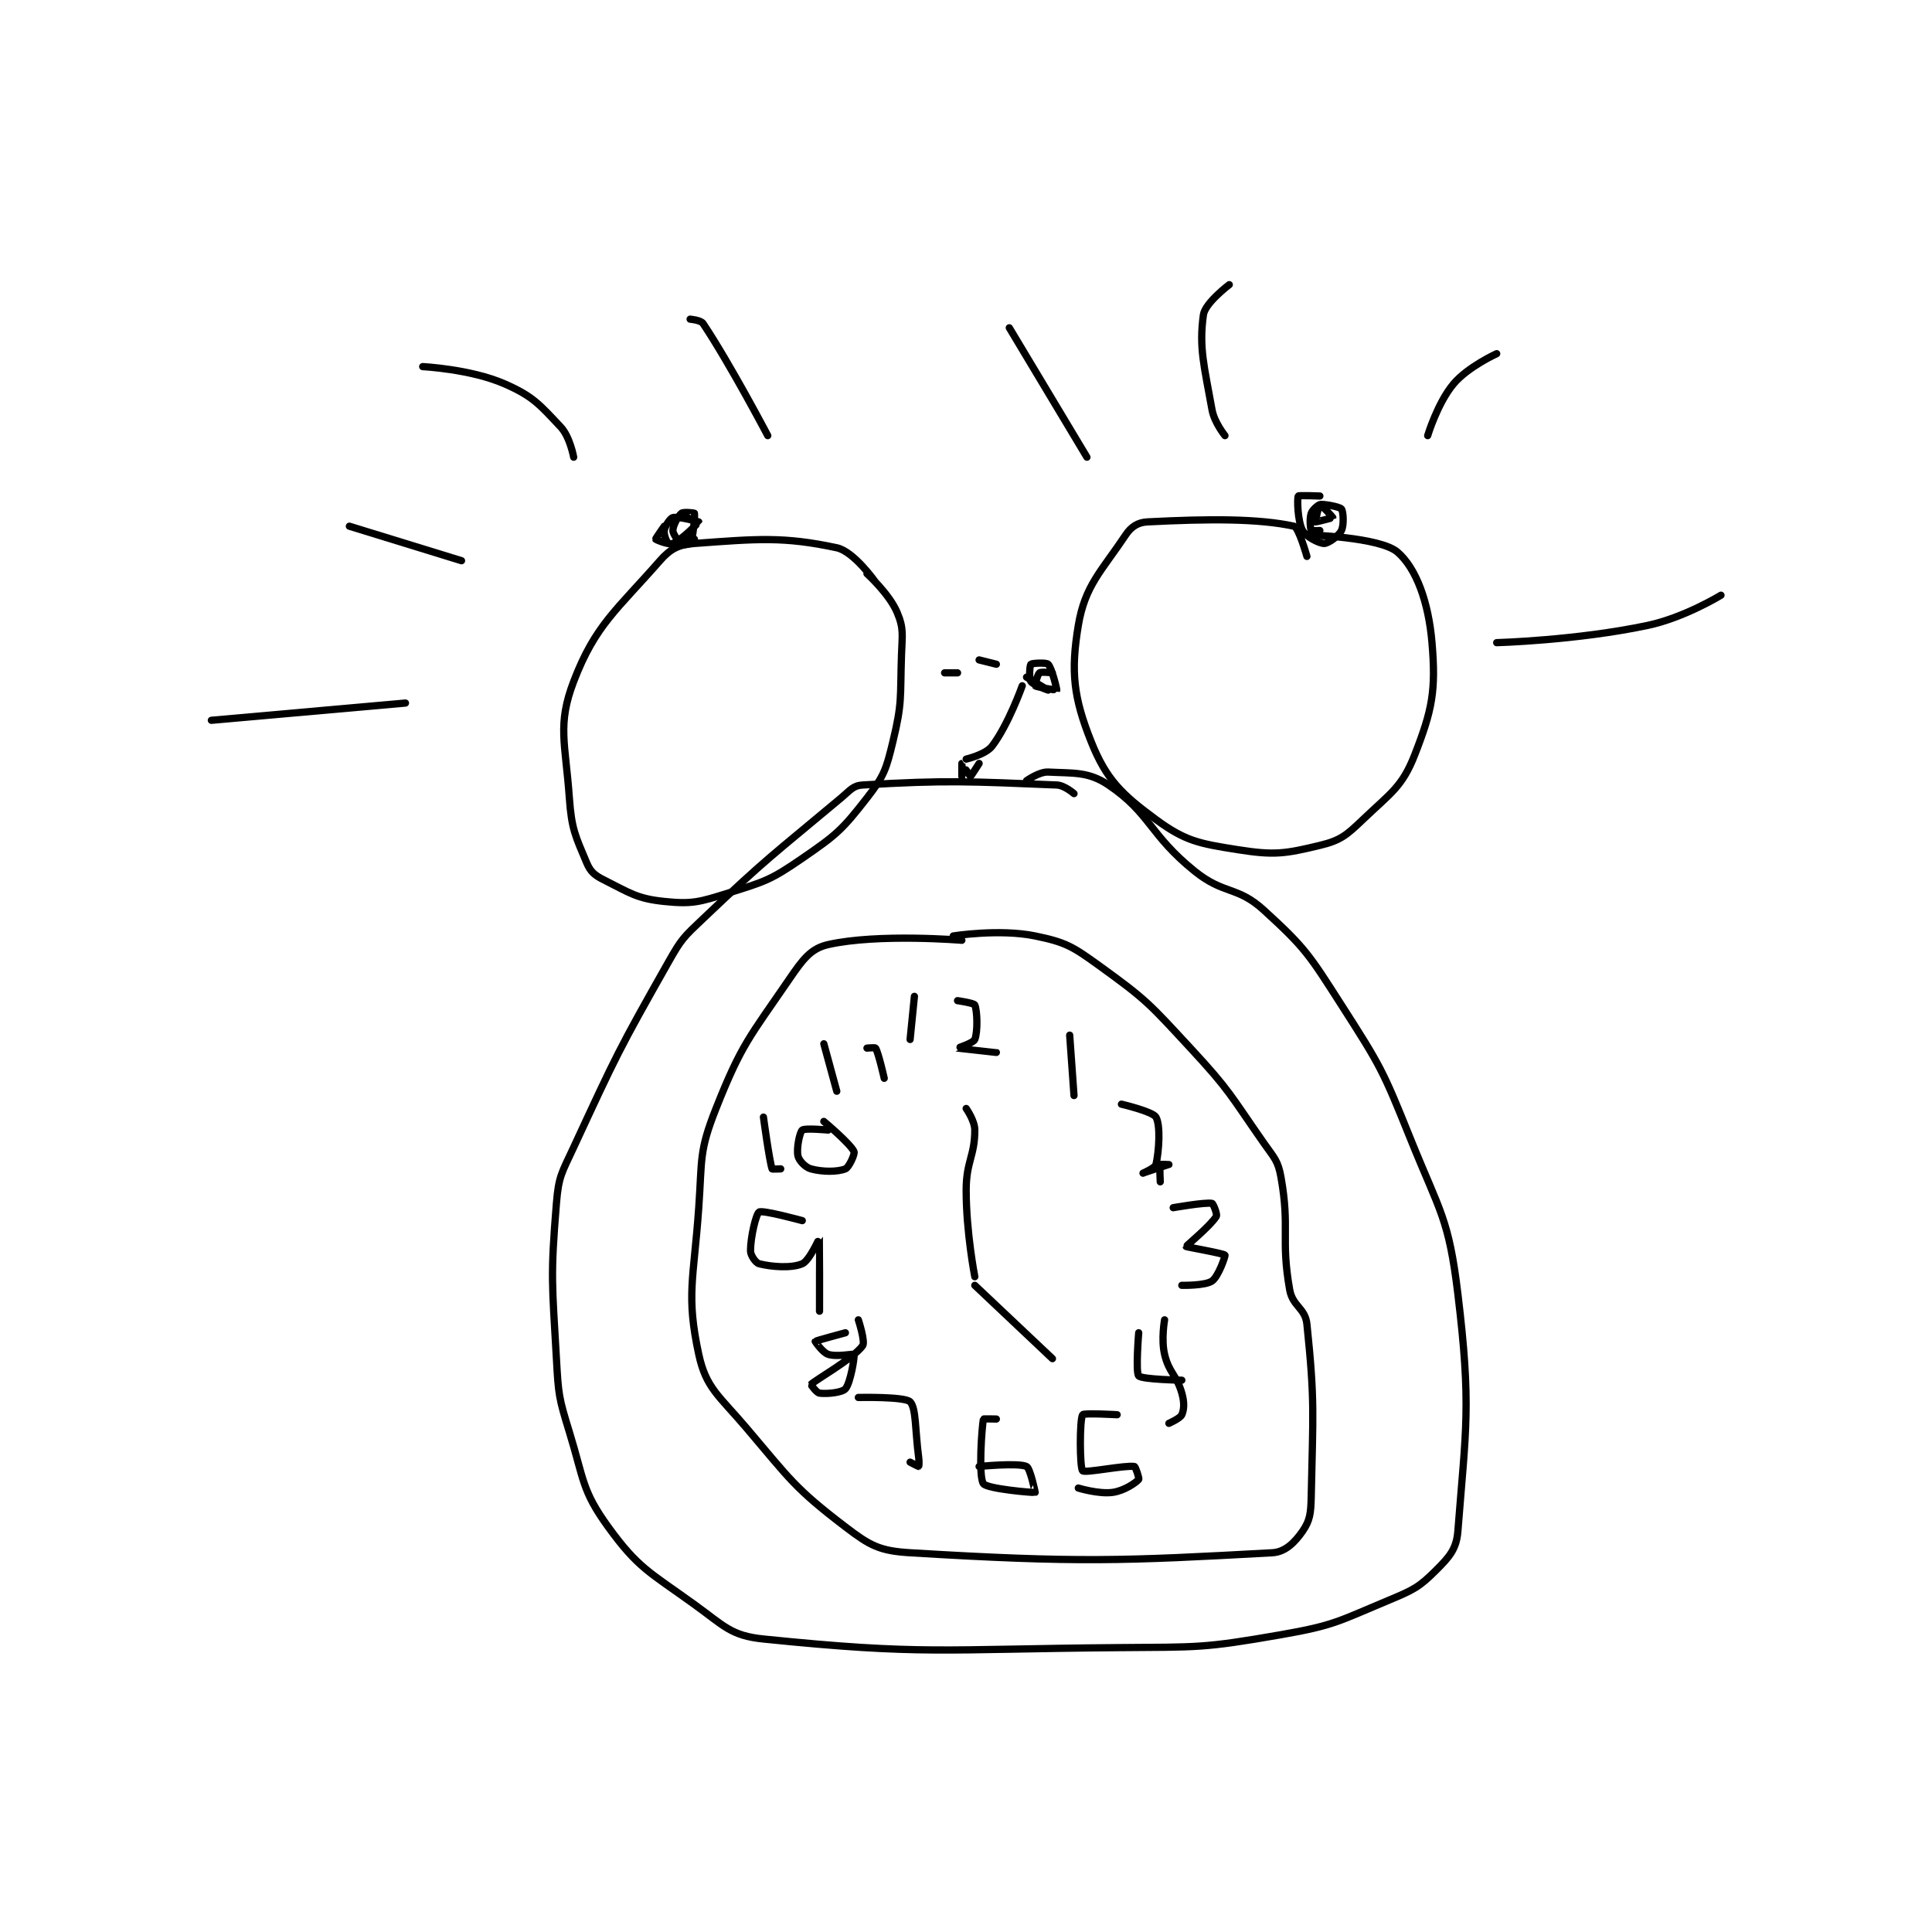<?xml version="1.0" encoding="utf-8"?>
<!DOCTYPE svg PUBLIC "-//W3C//DTD SVG 1.1//EN" "http://www.w3.org/Graphics/SVG/1.1/DTD/svg11.dtd">
<svg viewBox="0 0 800 800" preserveAspectRatio="xMinYMin meet" xmlns="http://www.w3.org/2000/svg" version="1.1">
<g fill="none" stroke="black" stroke-linecap="round" stroke-linejoin="round" stroke-width="1.68">
<g transform="translate(87.52,117.875) scale(1.786) translate(-138,-17)">
<path id="0" d="M338 135 C338 135 335.828 133.075 334 133 C313.846 132.177 308.338 131.84 289 133 C286.774 133.134 286.172 134.18 284 136 C267.965 149.435 267.161 149.597 252 164 C247.472 168.301 247.051 168.61 244 174 C232.354 194.574 232.009 195.442 222 217 C219.206 223.019 218.517 223.67 218 230 C216.604 247.099 217 248.329 218 266 C218.477 274.428 218.538 274.999 221 283 C224.402 294.058 223.879 296.558 230 305 C236.974 314.619 239.543 315.448 250 323 C256.901 327.984 258.45 330.23 266 331 C302.908 334.766 307.229 333.34 348 333 C366.91 332.842 367.801 333.178 386 330 C398.47 327.823 399.322 326.866 411 322 C416.736 319.61 418.028 318.972 422 315 C425.089 311.911 426.68 310.098 427 306 C428.875 281.998 430.135 276.934 427 251 C424.872 233.398 422.896 232.112 416 215 C409.613 199.151 409.173 198.3 400 184 C392.542 172.375 391.69 170.835 382 162 C375.837 156.381 372.791 158.471 366 153 C355.452 144.503 355.73 139.582 346 133 C341.348 129.853 337.911 130.311 332 130 C329.957 129.893 327 132 327 132 "/>
<path id="1" d="M312 169 C312 169 292.618 167.386 281 170 C276.981 170.904 275.125 173.433 272 178 C262.811 191.43 260.928 193.038 255 208 C251.032 218.013 251.801 219.587 251 231 C249.83 247.667 248.036 251.257 251 265 C252.689 272.83 255.642 274.52 262 282 C272.267 294.079 273.202 295.996 285 305 C290.696 309.347 292.884 310.569 300 311 C338.907 313.358 349.563 312.892 384 311 C386.982 310.836 389.213 308.581 391 306 C392.703 303.54 392.919 301.875 393 298 C393.401 278.736 393.875 276.003 392 258 C391.606 254.222 388.691 253.915 388 250 C385.909 238.149 388.091 235.851 386 224 C385.309 220.085 384.489 219.556 382 216 C374.186 204.837 374.265 203.996 365 194 C355.562 183.817 354.91 182.879 344 175 C337.699 170.449 336.164 169.475 329 168 C320.721 166.296 310 168 310 168 "/>
<path id="2" d="M301 182 L300 192 "/>
<path id="3" d="M311 183 C311 183 314.801 183.552 315 184 C315.573 185.289 315.722 190.195 315 192 C314.675 192.812 310.993 193.996 311 194 C311.023 194.014 320 195 320 195 "/>
<path id="4" d="M337 191 L338 205 "/>
<path id="5" d="M349 207 C349 207 356.256 208.698 357 210 C358.081 211.892 357.728 217.845 357 221 C356.822 221.772 354 223 354 223 C354.001 223 359.998 221.001 360 221 C360 221 358.05 220.9 358 221 C357.8 221.4 358 225 358 225 "/>
<path id="6" d="M361 231 C361 231 368.453 229.69 370 230 C370.281 230.056 371.277 232.538 371 233 C369.706 235.156 363.969 239.861 364 240 C364.023 240.102 372.699 241.598 373 242 C373.129 242.172 371.487 246.959 370 248 C368.409 249.113 363 249 363 249 "/>
<path id="7" d="M353 260 C353 260 352.248 269.173 353 270 C353.759 270.835 363 271 363 271 "/>
<path id="8" d="M359 257 C359 257 358.183 261.529 359 265 C360.015 269.313 361.773 269.707 363 274 C363.605 276.116 363.547 277.724 363 279 C362.641 279.839 360 281 360 281 "/>
<path id="9" d="M348 279 C348 279 340.275 278.554 340 279 C339.275 280.179 339.317 291.317 340 292 C340.578 292.578 349.789 290.66 352 291 C352.273 291.042 353.173 293.792 353 294 C352.359 294.769 349.643 296.622 347 297 C343.769 297.462 339 296 339 296 "/>
<path id="10" d="M320 280 C320 280 317.014 279.928 317 280 C316.639 281.803 315.802 293.303 317 295 C317.836 296.184 328.658 297.137 329 297 C329.012 296.995 327.851 291.393 327 291 C325.036 290.094 316 291 316 291 "/>
<path id="11" d="M288 275 C288 275 298.764 274.764 300 276 C301.427 277.427 301.141 282.558 302 289 C302.13 289.971 302.031 290.985 302 291 C301.954 291.023 300 290 300 290 "/>
<path id="12" d="M285 260 C285 260 278.123 261.847 278 262 C277.99 262.012 279.689 264.563 281 265 C282.967 265.656 286.914 264.828 287 265 C287.201 265.402 286.187 271.664 285 273 C284.231 273.865 280.808 274.226 279 274 C278.308 273.913 276.992 272.009 277 272 C277.913 270.996 286.737 266.086 289 263 C289.67 262.087 288 257 288 257 "/>
<path id="13" d="M275 234 C275 234 265.859 231.499 265 232 C264.295 232.411 263 237.78 263 241 C263 242.073 264.218 243.804 265 244 C267.844 244.711 272.447 245.094 275 244 C276.677 243.281 278.995 237.986 279 238 C279.019 238.053 279 255 279 255 "/>
<path id="14" d="M266 210 C266 210 267.356 220.068 268 222 C268.034 222.102 270 222 270 222 "/>
<path id="15" d="M281 213 C281 213 275.586 212.498 275 213 C274.4 213.514 273.618 217.279 274 219 C274.243 220.092 275.705 221.647 277 222 C279.712 222.74 283.195 222.722 285 222 C285.812 221.675 287.252 218.555 287 218 C286.169 216.173 280 211 280 211 "/>
<path id="16" d="M280 193 L283 204 "/>
<path id="17" d="M290 194 C290 194 291.9 193.825 292 194 C292.712 195.247 294 201 294 201 "/>
<path id="18" d="M313 208 C313 208 315 210.822 315 213 C315 219.097 313 220.202 313 227 C313 236.712 315 247 315 247 "/>
<path id="19" d="M315 249 L333 266 "/>
<path id="20" d="M292 86 C292 86 286.999 78.857 283 78 C270.603 75.344 264.477 75.941 250 77 C246.354 77.267 244.418 78.236 242 81 C231.998 92.431 226.997 95.913 222 109 C218.161 119.055 220.085 123.186 221 136 C221.519 143.273 222.405 144.836 225 151 C225.884 153.1 226.826 153.913 229 155 C234.98 157.99 236.593 159.337 243 160 C249.529 160.675 251.212 160.121 258 158 C266.471 155.353 267.723 155.003 275 150 C282.964 144.525 284.233 143.414 290 136 C293.969 130.897 294.435 129.457 296 123 C298.218 113.849 297.673 112.825 298 103 C298.163 98.12 298.589 96.773 297 93 C295.179 88.675 290 84 290 84 "/>
<path id="21" d="M392 80 C392 80 390.088 73.235 389 73 C380.752 71.217 369.361 71.264 355 72 C352.82 72.112 351.255 73.117 350 75 C344.384 83.425 340.549 86.708 339 96 C337.203 106.784 337.911 112.776 342 123 C345.48 131.701 349.021 135.133 357 141 C363.824 146.018 366.971 146.574 376 148 C384.461 149.336 386.938 148.946 395 147 C399.796 145.842 401.139 144.686 405 141 C411.461 134.832 414.096 133.441 417 126 C421.066 115.581 421.947 111.129 421 100 C420.2 90.596 417.351 82.751 413 79 C408.925 75.487 392 75 392 75 "/>
<path id="22" d="M243 73 C243 73 240.956 75.912 241 76 C241.066 76.132 244.019 77.392 245 77 C247.179 76.128 251 72.076 251 72 C251 71.985 246.346 70.664 245 71 C244.357 71.161 243.176 72.944 243 74 C242.85 74.898 243.567 76.783 244 77 C244.866 77.433 248.655 77.402 249 77 C249.632 76.262 250.163 70.572 250 70 C249.979 69.927 247.479 69.617 247 70 C246.17 70.664 245 72.881 245 74 C245 74.839 246.45 76.78 247 77 C247.447 77.179 249.989 76.021 250 76 C250 76 248 75 248 75 "/>
<path id="23" d="M395 66 C395 66 390.096 65.808 390 66 C389.712 66.576 389.826 71.848 391 74 C391.787 75.442 394.814 77 396 77 C396.949 77 399.36 75.28 400 74 C400.64 72.72 400.44 69.528 400 69 C399.546 68.455 395.494 67.753 395 68 C394.671 68.165 393.947 71.947 394 72 C394.053 72.053 397.986 71.055 398 71 C398.016 70.938 395.433 68.087 395 68 C394.808 67.962 393.291 69.126 393 70 C392.563 71.311 392.8 73.6 393 74 C393.05 74.1 395 74 395 74 "/>
<path id="24" d="M313 127 C313 127 317.517 125.939 319 124 C322.782 119.054 326 110 326 110 "/>
<path id="25" d="M333 107 C333 107 330.416 106.688 330 107 C329.55 107.338 328.904 109.904 329 110 C329.288 110.288 333.972 111.047 334 111 C334.067 110.888 332.866 105.866 332 105 C331.567 104.567 328.25 104.75 328 105 C327.75 105.25 327.517 108.275 328 109 C328.564 109.846 332 111 332 111 C332 111 327 108 327 108 "/>
<path id="26" d="M308 107 L311 107 "/>
<path id="27" d="M316 104 L320 105 "/>
<path id="28" d="M316 128 C316 128 314.095 131 314 131 C313.905 131 312.007 128 312 128 C312 128 312 131 312 131 "/>
<path id="29" d="M341 57 L323 27 "/>
<path id="30" d="M373 52 C373 52 370.527 48.953 370 46 C368.196 35.899 366.941 31.676 368 24 C368.382 21.234 374 17 374 17 "/>
<path id="31" d="M420 52 C420 52 422.291 44.405 426 40 C429.354 36.017 436 33 436 33 "/>
<path id="32" d="M436 100 C436 100 454.491 99.492 471 96 C479.511 94.2 488 89 488 89 "/>
<path id="33" d="M267 52 C267 52 258.346 35.519 252 26 C251.471 25.207 249 25 249 25 "/>
<path id="34" d="M222 57 C222 57 221.149 52.283 219 50 C214.136 44.831 212.589 42.883 206 40 C198.131 36.557 187 36 187 36 "/>
<path id="35" d="M196 81 L170 73 "/>
<path id="36" d="M183 114 L138 118 "/>
</g>
</g>
</svg>
